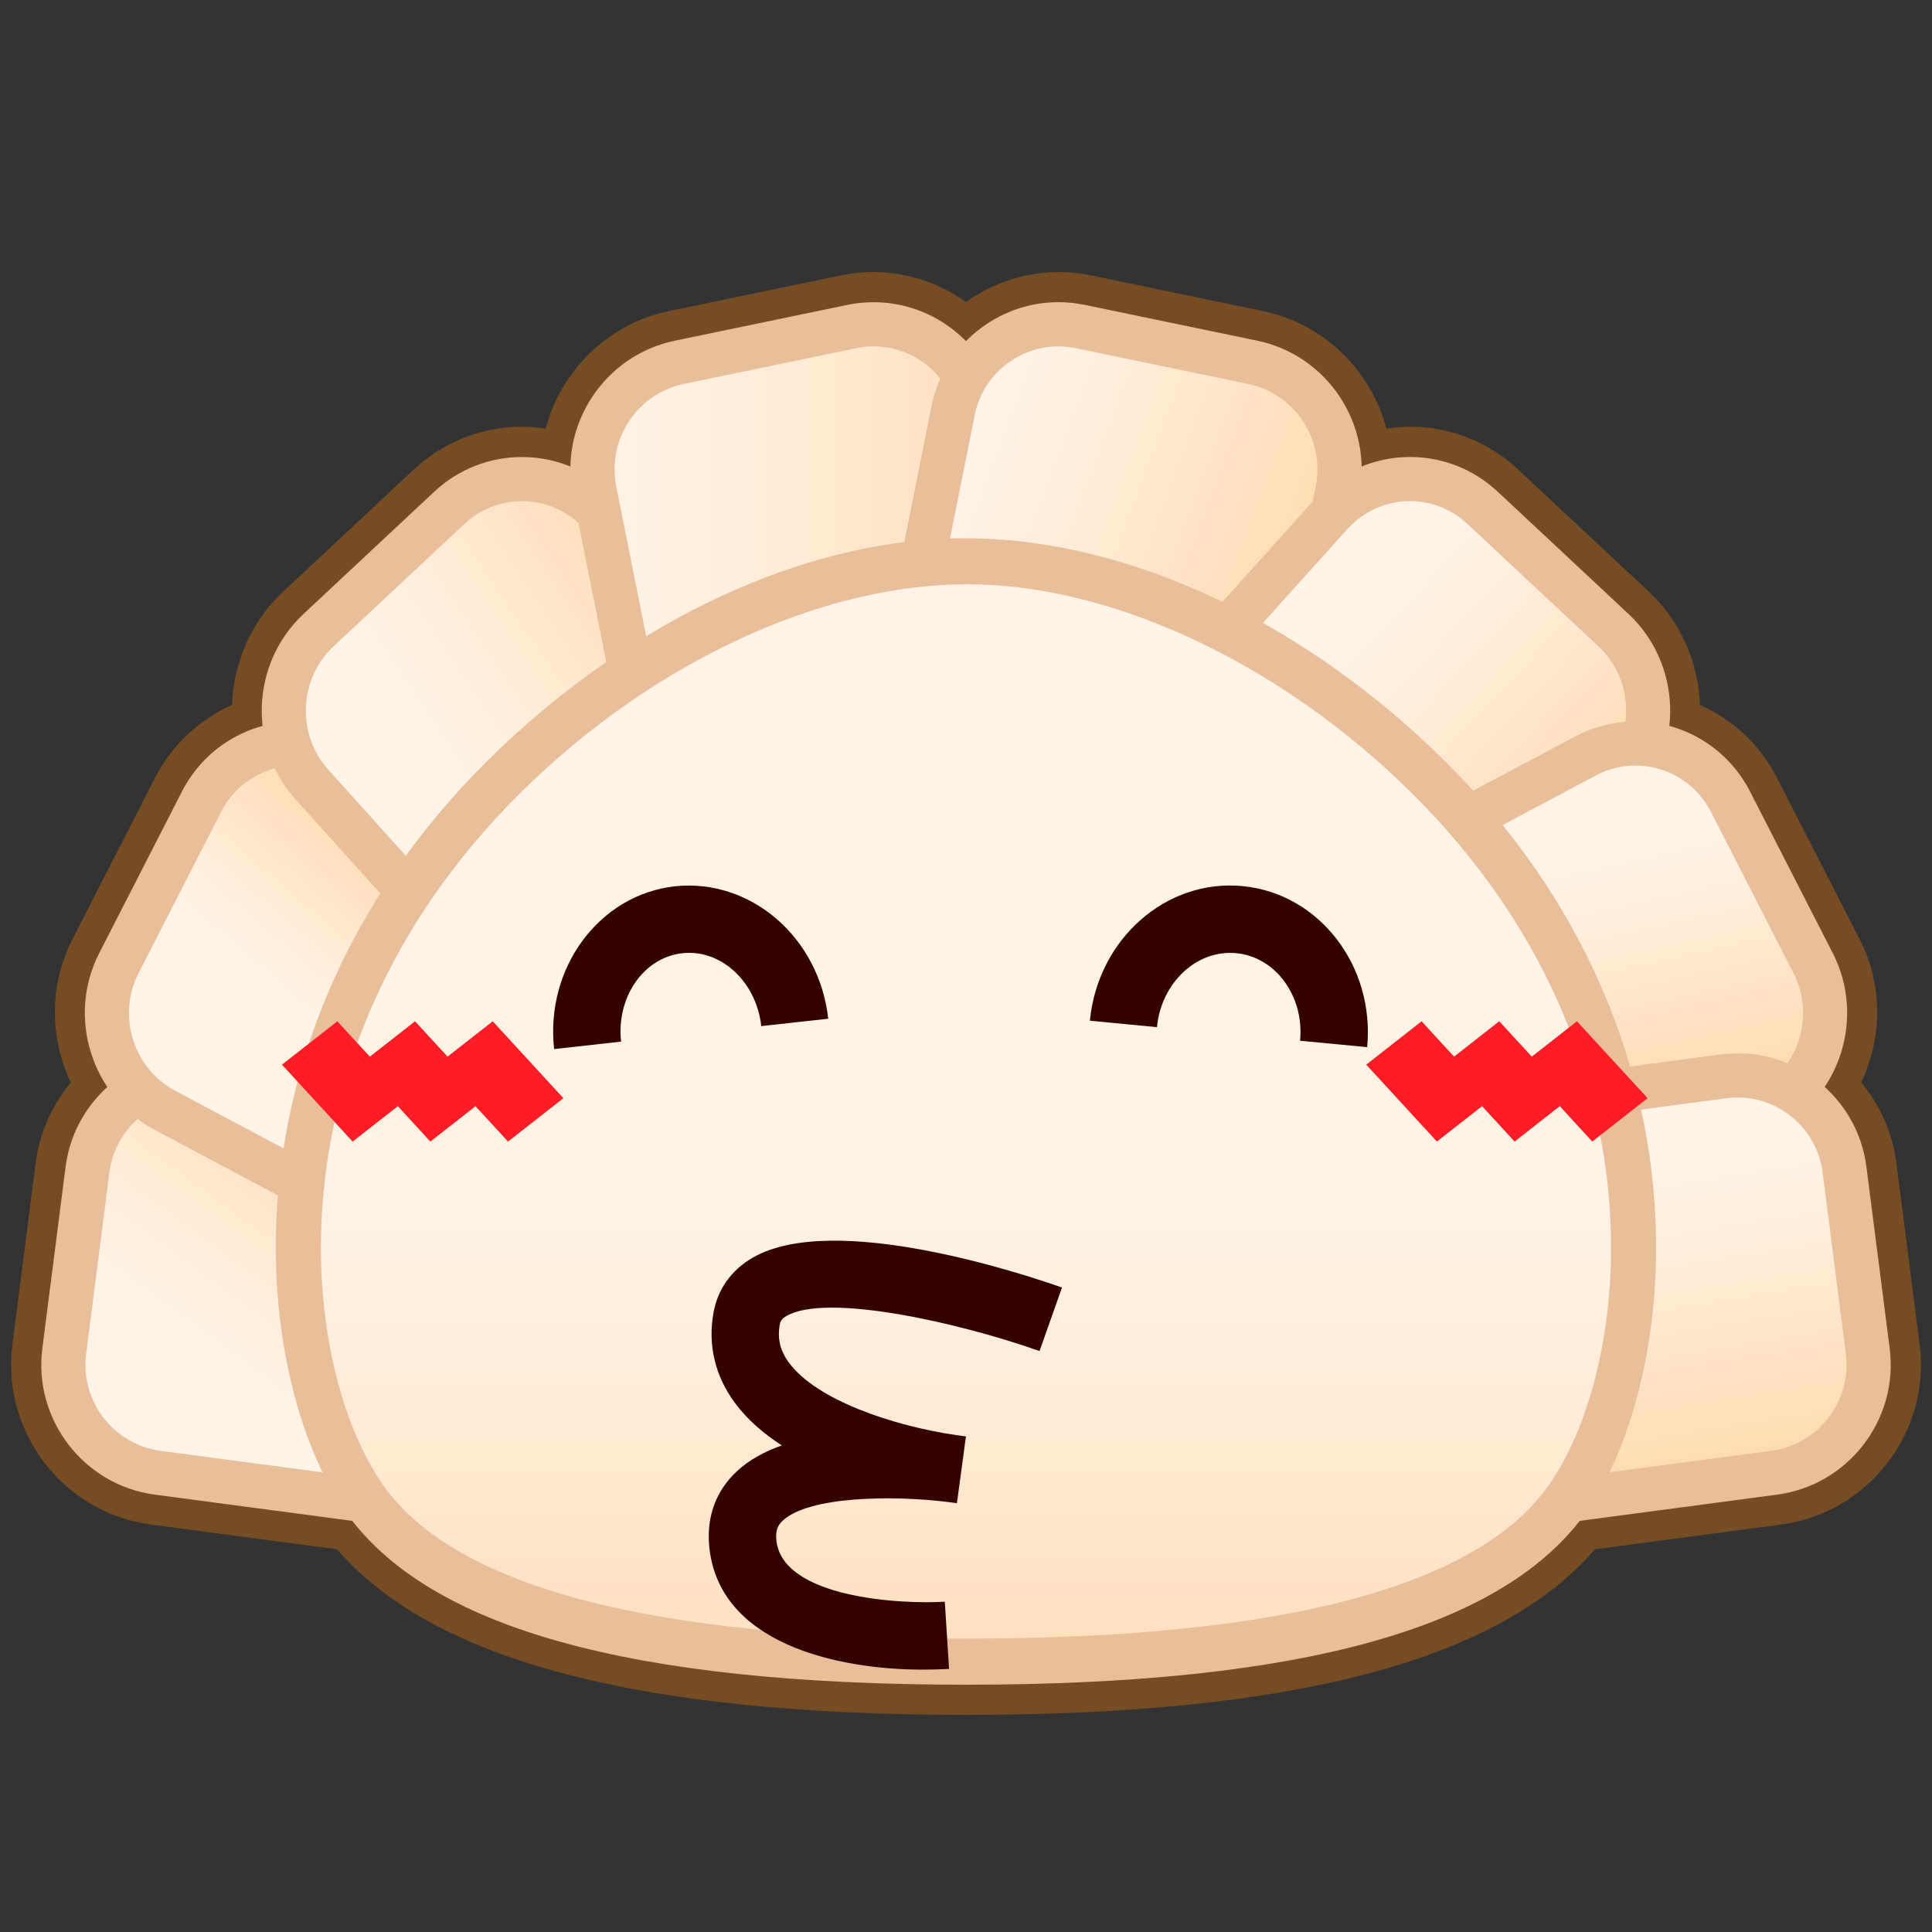 <?xml version="1.0" encoding="UTF-8"?>
<!-- Generated by phantom_svg. -->
<svg width="64px" height="64px" viewBox="0 0 64 64" preserveAspectRatio="none" xmlns="http://www.w3.org/2000/svg" xmlns:xlink="http://www.w3.org/1999/xlink" version="1.1">
  <rect x="0" y="0" width="64" height="64" fill="#333333" stroke="none"/>
  <g>
    <path style='fill:#754C24;' d='M32,56.808c-10.829,0-17.652-1.795-20.834-5.485L5,50.503
		c-2.902-0.385-4.961-3.061-4.589-5.965l0.77-6.016
		c0.124-0.974,0.531-1.896,1.165-2.665c-0.714-1.503-0.709-3.255,0.05-4.738
		l2.741-5.356c0.551-1.077,1.457-1.926,2.548-2.411
		c0.05-1.42,0.652-2.778,1.686-3.744l4.335-4.054
		c1.168-1.091,2.775-1.604,4.368-1.354c0.507-1.926,2.077-3.479,4.079-3.894
		l5.71-1.185C29.311,8.822,30.817,9.15,32,10.004
		c1.184-0.855,2.693-1.182,4.138-0.882l5.711,1.185
		c2.002,0.416,3.571,1.967,4.079,3.894c1.597-0.255,3.2,0.264,4.366,1.355
		l4.335,4.052c1.033,0.967,1.634,2.324,1.685,3.744
		c1.092,0.484,1.998,1.333,2.55,2.411l2.742,5.356
		c0.758,1.482,0.764,3.234,0.05,4.736c0.633,0.769,1.039,1.692,1.164,2.667
		l0.771,6.016C63.961,47.442,61.901,50.118,59,50.503l-6.166,0.819
		C49.652,55.013,42.829,56.808,32,56.808z M17.291,16.139
		c-0.826,0-1.614,0.312-2.22,0.877l-4.335,4.054
		c-0.769,0.718-1.154,1.789-1.033,2.866l0.097,0.854l-0.831,0.224
		c-0.886,0.238-1.634,0.844-2.053,1.662l-2.741,5.356
		c-0.551,1.077-0.461,2.387,0.234,3.42l0.485,0.722l-0.646,0.581
		c-0.602,0.54-0.987,1.259-1.085,2.022l-0.77,6.016
		c-0.232,1.815,1.055,3.488,2.869,3.729l6.961,0.925l0.251,0.321
		c2.617,3.345,9.186,5.041,19.524,5.041s16.907-1.696,19.523-5.041l0.252-0.321
		l6.961-0.925c1.814-0.24,3.102-1.913,2.869-3.729l-0.771-6.016
		c-0.098-0.765-0.482-1.484-1.083-2.025l-0.646-0.581l0.484-0.72
		c0.694-1.033,0.784-2.344,0.233-3.42l-2.741-5.355
		c-0.419-0.818-1.168-1.424-2.054-1.662l-0.832-0.223l0.097-0.855
		c0.122-1.076-0.264-2.147-1.031-2.866l-4.335-4.052
		c-0.9-0.842-2.195-1.136-3.446-0.624l-1.354,0.555l-0.026-1.462
		c-0.028-1.552-1.146-2.906-2.659-3.221l-5.711-1.185
		c-1.087-0.225-2.221,0.124-3.016,0.939L32,12.752l-0.715-0.733
		c-0.796-0.815-1.927-1.165-3.016-0.939l-5.71,1.185
		c-1.513,0.314-2.631,1.669-2.659,3.221l-0.026,1.463l-1.354-0.555
		C18.109,16.224,17.696,16.139,17.291,16.139z'/>
    <g>
      <g>
        <linearGradient id='SVGID_1_' gradientUnits='userSpaceOnUse' x1='13.082' y1='49.741' x2='19.039' y2='41.64'>
          <stop offset='0' style='stop-color:#FFF3E6'/>
          <stop offset='0.303' style='stop-color:#FFEDD9'/>
          <stop offset='0.862' style='stop-color:#FFDDB7'/>
          <stop offset='1' style='stop-color:#FFD9AD'/>
        </linearGradient>
        <path style='fill:url(#SVGID_1_);' d='M32.091,48.737c-0.25,1.957-2.055,3.345-4.01,3.086
				l-22.853-3.036c-1.955-0.26-3.35-2.072-3.1-4.029l0.77-6.015
				c0.25-1.957,2.054-3.345,4.01-3.086l22.854,3.036
				c1.955,0.26,3.35,2.072,3.1,4.029L32.091,48.737z'/>
        <path style='fill:#E8BF9A;' d='M28.552,52.585c-0.188,0-0.377-0.012-0.567-0.037L5.132,49.512
				c-2.358-0.312-4.031-2.486-3.729-4.847l0.77-6.016
				c0.297-2.326,2.447-4.037,4.831-3.718l22.854,3.036
				c2.358,0.313,4.031,2.488,3.729,4.848l-0.77,6.015
				C32.543,50.971,30.709,52.585,28.552,52.585z M6.436,36.357
				c-1.423,0-2.632,1.065-2.812,2.478l-0.77,6.016
				c-0.2,1.563,0.909,3.004,2.471,3.21l22.853,3.036
				c1.575,0.208,2.991-0.918,3.188-2.452l0.77-6.015
				c0.2-1.563-0.908-3.004-2.47-3.211L6.811,36.383
				C6.685,36.366,6.56,36.357,6.436,36.357z'/>
      </g>
      <g>
        <linearGradient id='SVGID_2_' gradientUnits='userSpaceOnUse' x1='16.261' y1='39.201' x2='20.646' y2='34.084'>
          <stop offset='0' style='stop-color:#FFF3E6'/>
          <stop offset='0.303' style='stop-color:#FFEDD9'/>
          <stop offset='0.862' style='stop-color:#FFDDB7'/>
          <stop offset='1' style='stop-color:#FFD9AD'/>
        </linearGradient>
        <path style='fill:url(#SVGID_2_);' d='M30.731,46.148c-0.899,1.756-3.058,2.436-4.8,1.51
				L5.469,36.784c-1.742-0.926-2.431-3.12-1.533-4.875l2.741-5.356
				c0.899-1.755,3.059-2.435,4.801-1.51l20.461,10.871
				c1.742,0.926,2.432,3.12,1.534,4.876L30.731,46.148z'/>
        <path style='fill:#E8BF9A;' d='M27.586,48.804c-0.692,0-1.384-0.173-1.999-0.501
				L5.126,37.43c-2.097-1.115-2.922-3.741-1.84-5.854l2.741-5.356
				c0.733-1.432,2.188-2.322,3.798-2.322c0.692,0,1.382,0.173,1.998,0.5
				l20.461,10.871c2.097,1.115,2.923,3.742,1.841,5.855l-2.742,5.357
				C30.649,47.913,29.194,48.804,27.586,48.804z M9.824,25.361
				c-1.058,0-2.014,0.584-2.495,1.525l-2.741,5.356
				c-0.72,1.406-0.171,3.153,1.224,3.895l20.461,10.874
				c0.411,0.219,0.852,0.329,1.312,0.329c1.057,0,2.012-0.584,2.493-1.525
				l2.742-5.357c0.72-1.407,0.17-3.155-1.225-3.896l-20.461-10.872
				C10.725,25.471,10.284,25.361,9.824,25.361z'/>
      </g>
      <g>
        <g>
          <linearGradient id='SVGID_3_' gradientUnits='userSpaceOnUse' x1='19.177' y1='32.713' x2='28.545' y2='26.427'>
            <stop offset='0' style='stop-color:#FFF3E6'/>
            <stop offset='0.303' style='stop-color:#FFEDD9'/>
            <stop offset='0.862' style='stop-color:#FFDDB7'/>
            <stop offset='1' style='stop-color:#FFD9AD'/>
          </linearGradient>
          <path style='fill:url(#SVGID_3_);' d='M30.98,43.564c-1.441,1.347-3.7,1.25-5.019-0.216
					L10.332,25.987c-1.319-1.466-1.22-3.767,0.22-5.114l4.336-4.054
					c1.441-1.347,3.7-1.249,5.019,0.216L35.537,34.394
					c1.32,1.467,1.221,3.768-0.219,5.115L30.98,43.564z'/>
          <path style='fill:#E8BF9A;' d='M28.577,45.246c-1.202,0-2.354-0.514-3.159-1.409
					L9.788,26.477c-1.588-1.764-1.469-4.518,0.265-6.138l4.336-4.054
					c0.791-0.739,1.822-1.146,2.902-1.146c1.203,0,2.354,0.513,3.16,1.408
					l15.63,17.359c1.588,1.764,1.47,4.517-0.264,6.138l-4.337,4.055
					C30.688,44.838,29.658,45.246,28.577,45.246z M17.291,16.602
					c-0.708,0-1.384,0.267-1.903,0.752l-4.336,4.054
					c-1.155,1.08-1.234,2.915-0.176,4.089l15.63,17.361
					c1.003,1.114,2.878,1.196,3.975,0.171l4.337-4.055
					c1.155-1.08,1.234-2.915,0.176-4.091L19.364,17.526
					C18.835,16.938,18.08,16.602,17.291,16.602z'/>
        </g>
      </g>
      <g>
        <linearGradient id='SVGID_4_' gradientUnits='userSpaceOnUse' x1='19.626' y1='26.496' x2='37.122' y2='26.496'>
          <stop offset='0' style='stop-color:#FFF3E6'/>
          <stop offset='0.303' style='stop-color:#FFEDD9'/>
          <stop offset='0.862' style='stop-color:#FFDDB7'/>
          <stop offset='1' style='stop-color:#FFD9AD'/>
        </linearGradient>
        <path style='fill:url(#SVGID_4_);' d='M32.429,13.606c-0.387-1.934-2.283-3.189-4.214-2.788
				l-5.71,1.184c-1.931,0.401-3.195,2.311-2.809,4.245l4.623,23.141
				c0.386,1.934,2.282,3.188,4.213,2.787l5.711-1.185
				c1.931-0.401,3.195-2.311,2.809-4.245L32.429,13.606z'/>
        <path style='fill:#E8BF9A;' d='M27.808,42.981c-2.038,0-3.807-1.451-4.206-3.449
				l-4.624-23.141c-0.466-2.332,1.049-4.622,3.377-5.105l5.71-1.185
				c0.287-0.06,0.581-0.09,0.872-0.09c2.039,0,3.809,1.451,4.209,3.451
				l4.624,23.139c0.466,2.332-1.049,4.622-3.378,5.106l-5.711,1.185
				C28.394,42.951,28.1,42.981,27.808,42.981z M28.938,11.475
				c-0.191,0-0.385,0.02-0.575,0.059l-5.71,1.185
				c-1.543,0.32-2.548,1.839-2.24,3.386l4.624,23.141
				c0.301,1.505,1.827,2.531,3.347,2.213l5.712-1.185
				c1.544-0.32,2.549-1.84,2.239-3.386l-4.624-23.139
				C31.448,12.431,30.281,11.475,28.938,11.475z'/>
      </g>
      <g>
        <linearGradient id='SVGID_5_' gradientUnits='userSpaceOnUse' x1='28.612' y1='23.865' x2='40.625' y2='28.37'>
          <stop offset='0' style='stop-color:#FFF3E6'/>
          <stop offset='0.303' style='stop-color:#FFEDD9'/>
          <stop offset='0.862' style='stop-color:#FFDDB7'/>
          <stop offset='1' style='stop-color:#FFD9AD'/>
        </linearGradient>
        <path style='fill:url(#SVGID_5_);' d='M31.572,13.606c0.387-1.934,2.283-3.189,4.214-2.788
				l5.711,1.184c1.931,0.401,3.195,2.311,2.809,4.245l-4.622,23.141
				c-0.386,1.934-2.282,3.189-4.214,2.787l-5.713-1.185
				c-1.931-0.402-3.195-2.311-2.808-4.245L31.572,13.606z'/>
        <path style='fill:#E8BF9A;' d='M36.195,42.981c-0.292,0-0.587-0.03-0.875-0.091l-5.712-1.184
				c-2.328-0.485-3.843-2.776-3.377-5.106l4.624-23.139
				c0.399-2,2.169-3.451,4.208-3.451c0.292,0,0.585,0.03,0.872,0.09
				l5.711,1.185c2.327,0.483,3.843,2.773,3.378,5.105l-4.622,23.142
				C40.001,41.531,38.232,42.981,36.195,42.981z M35.062,11.475
				c-1.344,0-2.51,0.957-2.773,2.274l-4.624,23.139
				c-0.309,1.546,0.696,3.064,2.24,3.387l5.712,1.184
				c1.525,0.319,3.047-0.706,3.348-2.213l4.622-23.141
				c0.309-1.547-0.696-3.066-2.239-3.386l-5.711-1.185
				C35.448,11.495,35.255,11.475,35.062,11.475z'/>
      </g>
      <g>
        <g>
          <linearGradient id='SVGID_6_' gradientUnits='userSpaceOnUse' x1='38.275' y1='27.582' x2='46.589' y2='35.359'>
            <stop offset='0' style='stop-color:#FFF3E6'/>
            <stop offset='0.303' style='stop-color:#FFEDD9'/>
            <stop offset='0.862' style='stop-color:#FFDDB7'/>
            <stop offset='1' style='stop-color:#FFD9AD'/>
          </linearGradient>
          <path style='fill:url(#SVGID_6_);' d='M33.019,43.564c1.441,1.347,3.699,1.25,5.019-0.216
					l15.628-17.36c1.32-1.466,1.22-3.767-0.219-5.114l-4.336-4.053
					c-1.44-1.347-3.698-1.25-5.019,0.216L28.463,34.394
					c-1.319,1.467-1.22,3.768,0.22,5.115L33.019,43.564z'/>
          <path style='fill:#E8BF9A;' d='M35.422,45.246c0,0,0,0-0.001,0
					c-1.08,0-2.111-0.408-2.902-1.148l-4.335-4.055
					c-1.733-1.62-1.852-4.374-0.264-6.138l15.628-17.359
					c0.807-0.895,1.958-1.408,3.16-1.408c1.081,0,2.111,0.407,2.902,1.147
					l4.336,4.052c1.733,1.623,1.852,4.376,0.264,6.139L38.581,43.837
					C37.775,44.732,36.623,45.246,35.422,45.246z M46.708,16.602
					c-0.788,0-1.544,0.336-2.072,0.924l-15.628,17.358
					c-1.058,1.176-0.979,3.011,0.175,4.091l4.336,4.055
					c1.098,1.025,2.972,0.944,3.975-0.171l15.629-17.361
					c1.059-1.174,0.979-3.009-0.176-4.09l-4.336-4.052
					C48.092,16.869,47.416,16.602,46.708,16.602z'/>
        </g>
      </g>
      <g>
        <linearGradient id='SVGID_7_' gradientUnits='userSpaceOnUse' x1='43.898' y1='30.058' x2='45.879' y2='38.974'>
          <stop offset='0' style='stop-color:#FFF3E6'/>
          <stop offset='0.303' style='stop-color:#FFEDD9'/>
          <stop offset='0.862' style='stop-color:#FFDDB7'/>
          <stop offset='1' style='stop-color:#FFD9AD'/>
        </linearGradient>
        <path style='fill:url(#SVGID_7_);' d='M33.269,46.148c0.898,1.756,3.059,2.436,4.801,1.51
				l20.461-10.874c1.742-0.926,2.432-3.12,1.534-4.875l-2.742-5.356
				c-0.898-1.755-3.059-2.435-4.801-1.51L32.061,35.914
				c-1.742,0.926-2.432,3.12-1.534,4.876L33.269,46.148z'/>
        <path style='fill:#E8BF9A;' d='M36.414,48.804L36.414,48.804c-1.609,0-3.064-0.891-3.797-2.323
				l-2.741-5.357c-1.082-2.113-0.256-4.74,1.841-5.855l20.46-10.871
				c0.615-0.327,1.306-0.5,1.998-0.5c1.609,0,3.064,0.89,3.798,2.322
				l2.741,5.356c1.081,2.113,0.256,4.739-1.841,5.854L38.413,48.304
				C37.798,48.631,37.106,48.804,36.414,48.804z M54.176,25.361
				c-0.46,0-0.901,0.11-1.311,0.328l-20.461,10.872
				c-1.396,0.741-1.945,2.489-1.225,3.896l2.741,5.357
				c0.481,0.941,1.438,1.525,2.494,1.525c0.46,0,0.901-0.11,1.312-0.328
				l20.461-10.875c1.396-0.741,1.945-2.488,1.226-3.895l-2.741-5.356
				C56.189,25.945,55.233,25.361,54.176,25.361z'/>
      </g>
      <g>
        <linearGradient id='SVGID_8_' gradientUnits='userSpaceOnUse' x1='45.893' y1='39.928' x2='47.599' y2='50.558'>
          <stop offset='0' style='stop-color:#FFF3E6'/>
          <stop offset='0.303' style='stop-color:#FFEDD9'/>
          <stop offset='0.862' style='stop-color:#FFDDB7'/>
          <stop offset='1' style='stop-color:#FFD9AD'/>
        </linearGradient>
        <path style='fill:url(#SVGID_8_);' d='M31.908,48.737c0.25,1.957,2.055,3.345,4.01,3.086
				l22.854-3.036c1.956-0.26,3.35-2.072,3.1-4.029l-0.77-6.015
				c-0.25-1.957-2.055-3.345-4.011-3.086l-22.854,3.036
				c-1.955,0.26-3.35,2.072-3.1,4.029L31.908,48.737z'/>
        <path style='fill:#E8BF9A;' d='M35.446,52.585c-2.157,0-3.99-1.614-4.264-3.755
				l-0.771-6.015c-0.302-2.359,1.372-4.534,3.729-4.848l22.854-3.036
				c2.395-0.321,4.536,1.391,4.833,3.718l0.771,6.016
				c0.302,2.36-1.371,4.534-3.729,4.847l-22.854,3.036
				C35.823,52.573,35.634,52.585,35.446,52.585z M57.562,36.357
				c-0.124,0-0.249,0.009-0.375,0.025l-22.854,3.036
				c-1.562,0.207-2.671,1.647-2.471,3.211l0.771,6.015
				c0.197,1.535,1.615,2.661,3.188,2.452l22.854-3.036
				c1.562-0.206,2.67-1.646,2.471-3.21l-0.771-6.016
				C60.195,37.423,58.985,36.357,57.562,36.357z'/>
      </g>
      <g>
        <linearGradient id='SVGID_9_' gradientUnits='userSpaceOnUse' x1='32' y1='38.959' x2='32' y2='60.236'>
          <stop offset='0' style='stop-color:#FFF3E6'/>
          <stop offset='0.303' style='stop-color:#FFEDD9'/>
          <stop offset='0.862' style='stop-color:#FFDDB7'/>
          <stop offset='1' style='stop-color:#FFD9AD'/>
        </linearGradient>
        <path style='fill:url(#SVGID_9_);' d='M46.41,24.882c-4.94-4.48-10.346-6.301-14.41-6.29
				c-4.065-0.011-9.47,1.81-14.41,6.29
				c-9.689,8.787-8.64,20.303-5.532,24.739c3.184,4.556,12.463,5.423,19.942,5.423
				c7.48,0,16.757-0.867,19.942-5.423C55.048,45.185,56.099,33.669,46.41,24.882z'/>
        <path style='fill:#E8BF9A;' d='M32,55.808c-11.136,0-17.864-1.881-20.568-5.749
				c-3.081-4.396-4.588-16.462,5.645-25.742c4.546-4.123,9.972-6.487,14.885-6.487
				c4.989,0,10.414,2.365,14.96,6.487c10.229,9.278,8.724,21.344,5.645,25.742
				C49.864,53.927,43.136,55.808,32,55.808z M32.038,19.355
				c-4.547,0-9.729,2.277-13.935,6.092C8.575,34.089,9.872,45.17,12.683,49.184
				c2.365,3.382,8.864,5.097,19.317,5.097s16.953-1.715,19.316-5.097
				c2.812-4.014,4.106-15.098-5.419-23.736
				C41.691,21.633,36.511,19.355,32.038,19.355z'/>
      </g>
    </g>
  </g>
  <g>
    <g>
      <polygon style='fill:#FF1D25;' points='14.825,35.003 13.749,33.831 12.252,35.003 
			11.175,33.831 9.341,35.268 11.681,37.816 13.179,36.644 14.256,37.816 
			15.752,36.644 16.829,37.816 18.663,36.379 16.322,33.831 		'/>
      <polygon style='fill:#FF1D25;' points='54.58,36.379 52.239,33.831 50.742,35.003 
			49.664,33.83 48.168,35.003 47.092,33.831 45.258,35.268 47.599,37.815 
			49.095,36.643 50.173,37.816 51.669,36.643 52.746,37.815 		'/>
    </g>
    <path style='fill:#330100;' d='M30.584,55.309c-2.84,0-6.826-0.856-7.094-4.137
		c-0.078-0.956,0.237-1.795,0.912-2.427c0.406-0.381,0.923-0.661,1.496-0.863
		c-0.606-0.393-1.15-0.861-1.56-1.419c-0.652-0.885-0.895-1.916-0.702-2.98
		c0.141-0.78,0.589-1.409,1.295-1.819c2.688-1.557,9.009,0.55,10.249,0.987
		l-0.744,2.104c-2.682-0.947-7.055-1.932-8.385-1.161
		c-0.157,0.092-0.199,0.171-0.22,0.286c-0.084,0.465,0.013,0.865,0.304,1.26
		c0.911,1.238,3.444,2.093,5.534,2.399c0.136,0.017,0.247,0.033,0.329,0.045
		l-0.299,2.211c-0.073-0.009-0.169-0.022-0.285-0.038
		c-1.853-0.231-4.624-0.193-5.486,0.618c-0.128,0.12-0.241,0.277-0.213,0.618
		c0.16,1.958,4.187,2.155,5.583,2.065l0.141,2.227
		C31.171,55.3,30.883,55.309,30.584,55.309z'/>
    <path style='fill:#330100;' d='M45.289,34.688l-2.222-0.212
		c0.141-1.474-0.808-2.776-2.115-2.901c-1.303-0.126-2.485,0.974-2.626,2.451
		l-2.222-0.214c0.26-2.7,2.52-4.704,5.06-4.458
		C43.695,29.596,45.546,31.989,45.289,34.688z'/>
    <path style='fill:#330100;' d='M18.356,34.752c-0.298-2.695,1.496-5.114,3.999-5.392
		c2.511-0.269,4.784,1.691,5.081,4.386l-2.218,0.245
		c-0.163-1.472-1.335-2.558-2.618-2.414c-1.279,0.142-2.189,1.456-2.026,2.928
		L18.356,34.752z'/>
  </g>
  <g>
  </g>
  <g>
  </g>
  <g>
  </g>
  <g>
  </g>
  <g>
  </g>
  <g>
  </g>
</svg>